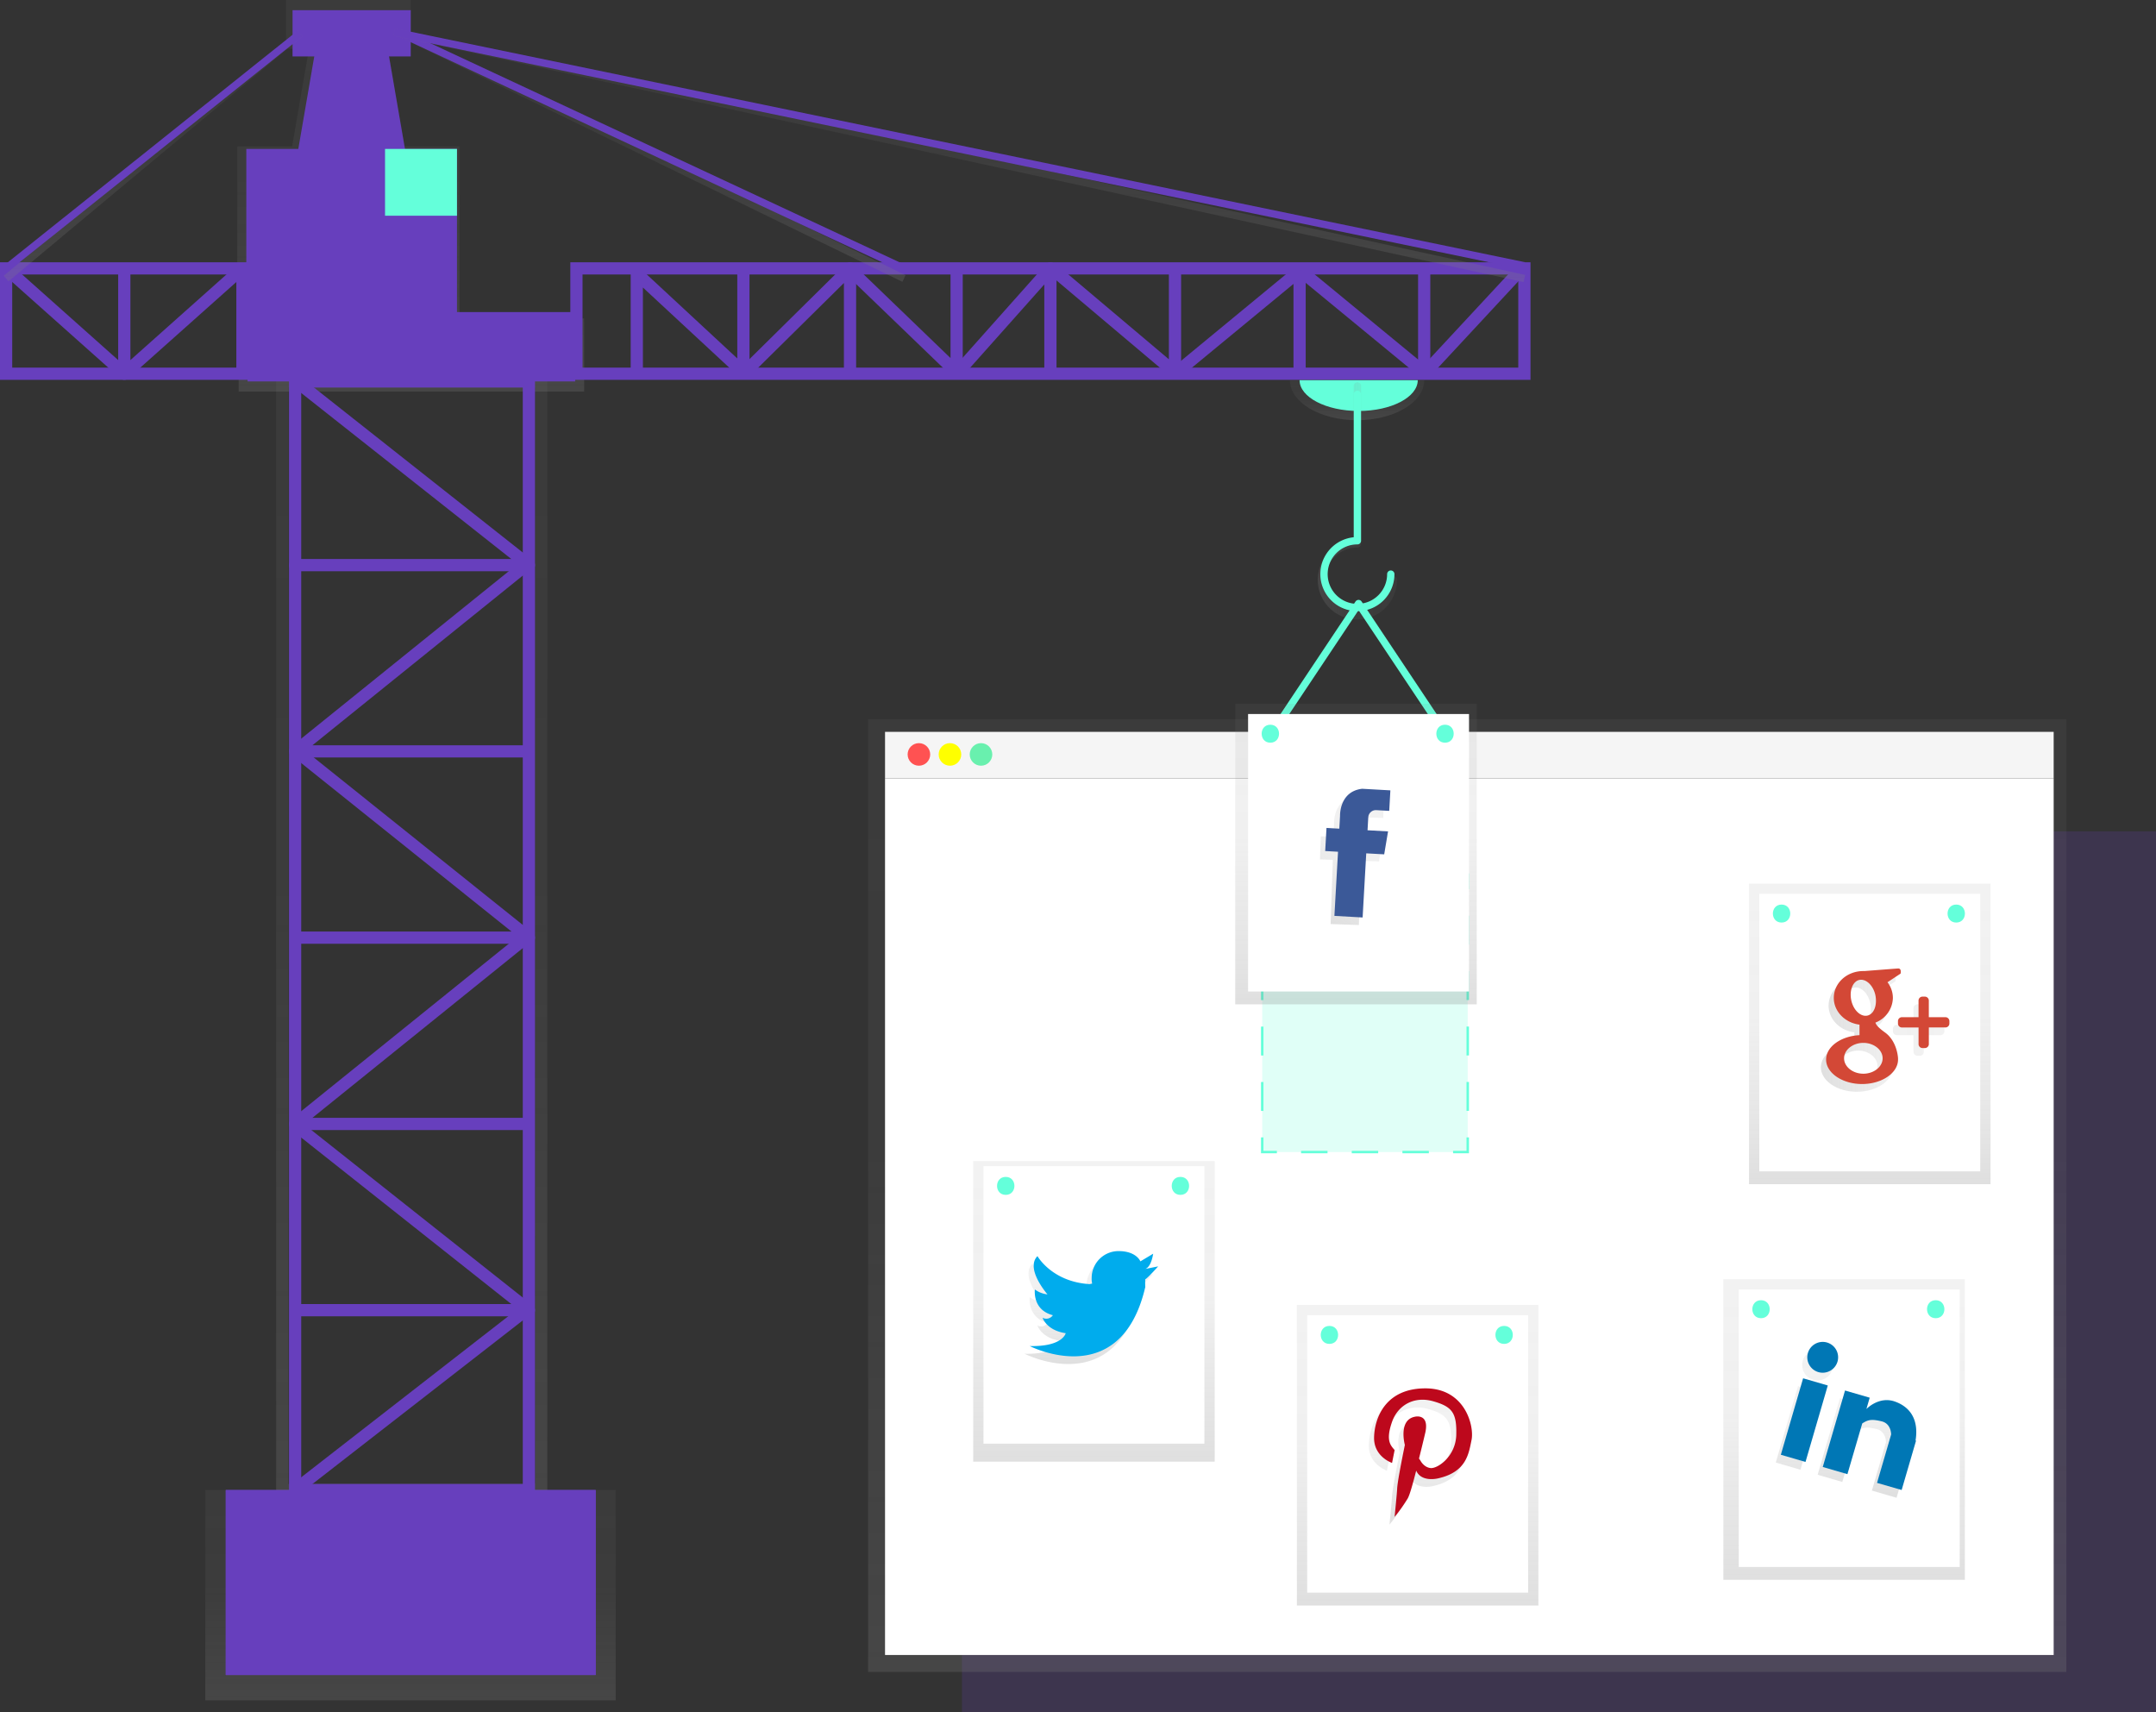 <svg xmlns="http://www.w3.org/2000/svg" xmlns:xlink="http://www.w3.org/1999/xlink" id="b1f6b045-6249-48ca-b49e-c93dd74e2ee5" width="882.59" height="700.83" data-name="Layer 1" viewBox="0 0 882.59 700.83"><rect x="0" y="0" width="882.59" height="700.83" fill="#333333" stroke="none"/><defs><linearGradient id="5ef2ef42-f3c5-465a-9caa-c31b2f4b4d3c" x1="168.14" x2="168.14" y1="160.3" gradientUnits="userSpaceOnUse"><stop offset="0" stop-color="gray" stop-opacity=".25"/><stop offset=".54" stop-color="gray" stop-opacity=".12"/><stop offset="1" stop-color="gray" stop-opacity=".1"/></linearGradient><linearGradient id="342c99e8-4f8c-4642-a6ff-4725226e7eab" x1="168.04" x2="168.04" y1="696" y2="609.92" xlink:href="#5ef2ef42-f3c5-465a-9caa-c31b2f4b4d3c"/><linearGradient id="7bb1cd37-4d2b-4d28-ada1-a5608c5bc7ac" x1="168.54" x2="168.54" y1="612.42" y2="153.63" xlink:href="#5ef2ef42-f3c5-465a-9caa-c31b2f4b4d3c"/><linearGradient id="dd58b3b7-d5a8-421e-832d-f0f95c6d9c7a" x1="713" x2="713" y1="271.58" y2="255.19" xlink:href="#5ef2ef42-f3c5-465a-9caa-c31b2f4b4d3c"/><linearGradient id="eaa3eb3d-9ae7-43ec-9706-c96a576fb135" x1="62.71" x2="62.71" y1="115.15" y2="12.48" xlink:href="#5ef2ef42-f3c5-465a-9caa-c31b2f4b4d3c"/><linearGradient id="6272c4ef-6126-4506-bafb-c3d60b1cd501" x1="266.99" x2="266.99" y1="115.35" y2="12.28" xlink:href="#5ef2ef42-f3c5-465a-9caa-c31b2f4b4d3c"/><linearGradient id="c24817a2-bb7a-4cfe-afcc-cd36f62b744a" x1="392.66" x2="392.66" y1="115.47" y2="11.64" xlink:href="#5ef2ef42-f3c5-465a-9caa-c31b2f4b4d3c"/><linearGradient id="3458fe47-c853-4901-ad23-48f713494dd0" x1="696.89" x2="729.36" y1="304.61" y2="304.61" xlink:href="#5ef2ef42-f3c5-465a-9caa-c31b2f4b4d3c"/><linearGradient id="d5be3a5e-3eb3-4cbb-937c-f602164ab20d" x1="600.63" x2="600.63" y1="684.37" y2="294.37" xlink:href="#5ef2ef42-f3c5-465a-9caa-c31b2f4b4d3c"/><linearGradient id="7bd4d98d-2039-4cef-9f25-bf493288493e" x1="447.82" x2="447.82" y1="598.3" y2="475.25" xlink:href="#5ef2ef42-f3c5-465a-9caa-c31b2f4b4d3c"/><linearGradient id="3429aae5-d14a-49f9-9f82-cceaaef929ce" x1="603.18" x2="603.18" y1="657.92" y2="614.8" xlink:href="#5ef2ef42-f3c5-465a-9caa-c31b2f4b4d3c"/><linearGradient id="4b99fd3e-5163-438f-acaf-e86c96c0d0eb" x1="754.91" x2="754.91" y1="646.67" y2="523.63" xlink:href="#5ef2ef42-f3c5-465a-9caa-c31b2f4b4d3c"/><linearGradient id="fb446d42-b04e-4353-b7c8-aba5893b6791" x1="912.09" x2="912.09" y1="712.66" y2="652.01" xlink:href="#5ef2ef42-f3c5-465a-9caa-c31b2f4b4d3c"/><linearGradient id="38294490-4714-400d-a7a3-1ffc67ceda90" x1="580.33" x2="580.33" y1="657.19" y2="534.15" xlink:href="#5ef2ef42-f3c5-465a-9caa-c31b2f4b4d3c"/><linearGradient id="7305cf42-6052-4245-9b35-19de7fec2cb6" x1="737.88" x2="737.88" y1="723.65" y2="671.06" xlink:href="#5ef2ef42-f3c5-465a-9caa-c31b2f4b4d3c"/><linearGradient id="0fb02876-b711-4e9d-8bbf-8370b0849935" x1="765.42" x2="765.42" y1="484.72" y2="361.68" xlink:href="#5ef2ef42-f3c5-465a-9caa-c31b2f4b4d3c"/><linearGradient id="691d5bce-4c3e-4ad9-a8ae-d910fba4b044" x1="902.9" x2="953.38" y1="522.78" y2="522.78" xlink:href="#5ef2ef42-f3c5-465a-9caa-c31b2f4b4d3c"/><linearGradient id="db89867a-35dc-4c39-a8a1-0d8cca1a7d5d" x1="555.09" x2="555.09" y1="411.1" y2="288.06" xlink:href="#5ef2ef42-f3c5-465a-9caa-c31b2f4b4d3c"/><linearGradient id="d77cb215-c7f1-475b-be09-d8832f4e0b3b" x1="930.42" x2="930.42" y1="897.67" y2="842.96" gradientTransform="translate(474.57 -800.79) rotate(36.18)" xlink:href="#5ef2ef42-f3c5-465a-9caa-c31b2f4b4d3c"/></defs><title>social growth</title><polygon fill="url(#5ef2ef42-f3c5-465a-9caa-c31b2f4b4d3c)" points="188.1 130.34 188.1 59.9 165.65 59.9 158.76 19.97 168.13 19.97 168.13 0 117.11 0 117.11 19.97 126.48 19.97 119.59 59.9 97.14 59.9 97.14 132.01 97.69 132.01 97.69 160.3 239.13 160.3 239.13 130.34 188.1 130.34"/><polygon fill="#673fbd" points="168.13 74.63 119.76 74.63 130.28 13.63 157.62 13.63 168.13 74.63"/><rect width="168" height="86.08" x="84.04" y="609.92" fill="url(#342c99e8-4f8c-4642-a6ff-4725226e7eab)"/><rect width="151.44" height="75.72" x="92.42" y="609.92" fill="#673fbd"/><rect width="106" height="453.79" x="115.54" y="156.13" fill="none" stroke="url(#7bb1cd37-4d2b-4d28-ada1-a5608c5bc7ac)" stroke-miterlimit="10" stroke-width="5"/><rect width="95.7" height="453.79" x="120.81" y="156.13" fill="none" stroke="#673fbd" stroke-miterlimit="10" stroke-width="5"/><polyline fill="none" stroke="#673fbd" stroke-linejoin="round" stroke-width="5" points="216.51 307.57 120.81 307.57 215.99 230.8"/><polyline fill="none" stroke="#673fbd" stroke-linejoin="round" stroke-width="5" points="120.81 383.81 216.51 383.81 121.34 307.57"/><polyline fill="none" stroke="#673fbd" stroke-linejoin="round" stroke-width="5" points="216.51 460.06 120.81 460.06 215.99 383.29"/><polyline fill="none" stroke="#673fbd" stroke-linejoin="round" stroke-width="5" points="120.81 536.3 216.51 536.3 120.28 460.06"/><polyline fill="none" stroke="#673fbd" stroke-linecap="round" stroke-linejoin="round" stroke-width="5" points="121.34 156.13 216.51 231.32 120.81 231.32"/><line x1="121.34" x2="215.99" y1="609.39" y2="535.78" fill="none" stroke="#673fbd" stroke-miterlimit="10" stroke-width="5"/><rect width="134.09" height="28.39" x="101.36" y="127.74" fill="#673fbd"/><rect width="86.24" height="68.36" x="100.83" y="60.96" fill="#673fbd"/><rect width="29.45" height="27.34" x="157.62" y="60.96" fill="#64ffda"/><rect width="96.75" height="43.12" x="2.5" y="109.86" fill="none" stroke="#673fbd" stroke-miterlimit="10" stroke-width="5"/><rect width="388.06" height="43.12" x="235.97" y="109.86" fill="none" stroke="#673fbd" stroke-miterlimit="10" stroke-width="5"/><polyline fill="none" stroke="#673fbd" stroke-linejoin="round" stroke-width="5" points="50.88 109.86 50.88 152.97 99.25 109.86"/><polyline fill="none" stroke="#673fbd" stroke-linejoin="round" stroke-width="5" points="430 152.97 430 109.86 391.61 152.97"/><polyline fill="none" stroke="#673fbd" stroke-linejoin="round" stroke-width="5" points="391.61 110.38 391.61 152.45 348.49 110.91"/><polyline fill="none" stroke="#673fbd" stroke-linejoin="round" stroke-width="5" points="347.97 154.03 347.97 109.86 304.32 152.97"/><polyline fill="none" stroke="#673fbd" stroke-linejoin="round" stroke-width="5" points="260.68 155.08 260.68 111.96 304.32 152.45 304.32 111.44"/><polyline fill="none" stroke="#673fbd" stroke-linejoin="round" stroke-width="5" points="481 110.38 481 152.45 430.52 109.86"/><polyline fill="none" stroke="#673fbd" stroke-linejoin="round" stroke-width="5" points="532.01 154.03 532.01 110.91 481 152.97"/><polyline fill="none" stroke="#673fbd" stroke-linejoin="round" stroke-width="5" points="583.01 111.44 583.01 152.45 532.53 110.91"/><path fill="url(#dd58b3b7-d5a8-421e-832d-f0f95c6d9c7a)" d="M713,271.58c15.19,0,27.5-7.34,27.5-16.4h-55C685.5,264.24,697.81,271.58,713,271.58Z" transform="translate(-157.46 -99.58)"/><path fill="#64ffda" d="M713.65,267.81c13.36,0,24.19-5.65,24.19-12.62H689.46C689.46,262.16,700.29,267.81,713.65,267.81Z" transform="translate(-157.46 -99.58)"/><rect width="48.38" height="18.93" x="119.76" y="4.17" fill="#673fbd"/><line x1="2.5" x2="50.88" y1="109.86" y2="152.97" fill="none" stroke="#673fbd" stroke-linejoin="round" stroke-width="5"/><line x1="122.91" x2="2.5" y1="13.63" y2="114" fill="none" stroke="url(#eaa3eb3d-9ae7-43ec-9706-c96a576fb135)" stroke-linejoin="round" stroke-width="3"/><line x1="122.91" x2="2.5" y1="13.63" y2="109.86" fill="none" stroke="#673fbd" stroke-linejoin="round" stroke-width="3"/><line x1="163.93" x2="370.05" y1="13.63" y2="114" fill="none" stroke="url(#6272c4ef-6126-4506-bafb-c3d60b1cd501)" stroke-linejoin="round" stroke-width="3"/><line x1="163.93" x2="370.05" y1="13.63" y2="109.86" fill="none" stroke="#673fbd" stroke-miterlimit="10" stroke-width="3"/><line x1="624.03" x2="583.01" y1="108.81" y2="152.97" fill="none" stroke="#673fbd" stroke-linejoin="round" stroke-width="5"/><line x1="161.3" x2="624.03" y1="13.11" y2="114" fill="none" stroke="url(#c24817a2-bb7a-4cfe-afcc-cd36f62b744a)" stroke-linejoin="round" stroke-width="3"/><line x1="161.3" x2="624.03" y1="13.11" y2="108.81" fill="none" stroke="#673fbd" stroke-linejoin="round" stroke-width="3"/><path fill="none" stroke="url(#3458fe47-c853-4901-ad23-48f713494dd0)" stroke-linecap="round" stroke-linejoin="round" stroke-width="3" d="M727.86,336.91a14.73,14.73,0,1,1-14.73-14.73v-64.6" transform="translate(-157.46 -99.58)"/><path fill="none" stroke="#64ffda" stroke-linecap="round" stroke-linejoin="round" stroke-width="3" d="M726.8,334.59a13.67,13.67,0,1,1-13.67-13.67V261" transform="translate(-157.46 -99.58)"/><rect width="151.44" height="75.72" x="92.42" y="609.92" fill="#673fbd"/><rect width="488.8" height="360.53" x="393.79" y="340.3" fill="#673fbd" opacity=".2"/><polygon fill="url(#d5be3a5e-3eb3-4cbb-937c-f602164ab20d)" points="355.37 294.37 355.37 314.05 355.37 684.37 845.9 684.37 845.9 314.05 845.9 294.37 355.37 294.37"/><rect width="478.4" height="358.8" x="362.3" y="318.64" fill="#fff"/><rect width="478.4" height="19.07" x="362.3" y="299.57" fill="#f5f5f5"/><circle cx="376.17" cy="308.81" r="4.62" fill="#ff5252"/><circle cx="388.88" cy="308.81" r="4.62" fill="#ff0"/><circle cx="401.59" cy="308.81" r="4.62" fill="#69f0ae"/><path fill="none" stroke="#64ffda" stroke-linecap="round" stroke-linejoin="round" stroke-width="3" d="M641,583.25" transform="translate(-157.46 -99.58)"/><path fill="none" stroke="#64ffda" stroke-linecap="round" stroke-linejoin="round" stroke-width="3" d="M569.52,583.25" transform="translate(-157.46 -99.58)"/><rect width="98.86" height="123.04" x="398.4" y="475.25" fill="url(#7bd4d98d-2039-4cef-9f25-bf493288493e)"/><rect width="90.44" height="113.58" x="402.6" y="477.36" fill="#fff"/><path fill="#64ffda" d="M569.17,581.32c-4.74,0-4.74,7.36,0,7.36S573.92,581.32,569.17,581.32Z" transform="translate(-157.46 -99.58)"/><path fill="#64ffda" d="M640.68,581.32c-4.74,0-4.74,7.36,0,7.36S645.43,581.32,640.68,581.32Z" transform="translate(-157.46 -99.58)"/><path fill="url(#3429aae5-d14a-49f9-9f82-cceaaef929ce)" d="M624.21,622.16l5.26-1.05s-4.42,4.94-5.26,5.26h0a21.16,21.16,0,0,0,0,3.15c-10.1,43.33-47.32,24.19-47.32,24.19,13.57.32,14.72-5.26,14.72-5.26-7.89-1.16-9.46-6.31-9.46-6.31a3.25,3.25,0,0,0,4.21-1.05c-8.52-2.21-7.36-10.52-7.36-10.52a10.94,10.94,0,0,0,5.15,2c-.95-1.16-8.94-10.73-4.1-15.67,0,0,5.89,10.52,21.35,11.46l1.05-.21a8.25,8.25,0,0,1-.21-2.31,11,11,0,0,1,11-11c7.36,0,8.94,4.21,8.94,4.21l5.26-3.15C627.36,615.85,626.84,621.11,624.21,622.16Z" transform="translate(-157.46 -99.58)"/><path fill="#00aced" d="M626.31,619l5.26-1.05s-4.42,4.94-5.26,5.26h0a21.16,21.16,0,0,0,0,3.15C616.22,669.7,579,650.56,579,650.56c13.57.32,14.72-5.26,14.72-5.26-7.89-1.16-9.46-6.31-9.46-6.31a3.25,3.25,0,0,0,4.21-1.05c-8.52-2.21-7.36-10.52-7.36-10.52a10.94,10.94,0,0,0,5.15,2c-.95-1.16-8.94-10.73-4.1-15.67,0,0,5.89,10.52,21.35,11.46l1.05-.21a8.25,8.25,0,0,1-.21-2.31,11,11,0,0,1,11-11c7.36,0,8.94,4.21,8.94,4.21l5.26-3.15C629.47,612.7,628.94,618,626.31,619Z" transform="translate(-157.46 -99.58)"/><path fill="none" stroke="#64ffda" stroke-linecap="round" stroke-linejoin="round" stroke-width="3" d="M950.22,635.83" transform="translate(-157.46 -99.58)"/><path fill="none" stroke="#64ffda" stroke-linecap="round" stroke-linejoin="round" stroke-width="3" d="M878.71,635.83" transform="translate(-157.46 -99.58)"/><rect width="98.86" height="123.04" x="705.48" y="523.63" fill="url(#4b99fd3e-5163-438f-acaf-e86c96c0d0eb)"/><rect width="90.44" height="113.58" x="711.79" y="527.84" fill="#fff"/><path fill="#64ffda" d="M878.36,631.8c-4.74,0-4.74,7.36,0,7.36S883.1,631.8,878.36,631.8Z" transform="translate(-157.46 -99.58)"/><path fill="#64ffda" d="M949.87,631.8c-4.74,0-4.74,7.36,0,7.36S954.61,631.8,949.87,631.8Z" transform="translate(-157.46 -99.58)"/><path fill="url(#fb446d42-b04e-4353-b7c8-aba5893b6791)" d="M923.75,709.72l5.77-19.79s.1-4.46-3.9-5.41-5.49-.72-7.92.87l-6.06,20.8-10.1-2.94,9.12-31.3,10.1,2.94-1.35,4.64s5.22-5.49,11.83-3c6.14,2.23,9.67,7.42,8.29,15.89l.2.06-5.89,20.19Zm-24-45.34a6.31,6.31,0,1,1,7.82-4.29A6.33,6.33,0,0,1,899.72,664.38Zm-5.25,36.81-10.1-2.94,9.12-31.3,10.1,2.94Z" transform="translate(-157.46 -99.58)"/><path fill="#0077b5" d="M925.85,706.57l5.77-19.79s.1-4.46-3.9-5.41-5.49-.72-7.92.87L913.73,703l-10.1-2.94,9.12-31.3,10.1,2.94-1.35,4.64s5.22-5.49,11.83-3c6.14,2.23,9.67,7.42,8.29,15.89l.2.06-5.89,20.19Zm-24-45.34a6.31,6.31,0,1,1,7.82-4.29A6.33,6.33,0,0,1,901.82,661.22ZM896.57,698l-10.1-2.94,9.12-31.3,10.1,2.94Z" transform="translate(-157.46 -99.58)"/><rect width="98.86" height="123.04" x="530.9" y="534.15" fill="url(#38294490-4714-400d-a7a3-1ffc67ceda90)"/><rect width="90.44" height="113.58" x="535.11" y="538.35" fill="#fff"/><path fill="#64ffda" d="M701.68,642.32c-4.74,0-4.74,7.36,0,7.36S706.42,642.32,701.68,642.32Z" transform="translate(-157.46 -99.58)"/><path fill="#64ffda" d="M773.19,642.32c-4.74,0-4.74,7.36,0,7.36S777.94,642.32,773.19,642.32Z" transform="translate(-157.46 -99.58)"/><path fill="url(#7305cf42-6052-4245-9b35-19de7fec2cb6)" d="M757.77,692.1c-1.16,5.57-2,13.15-13.67,15.77,0,0-6.84,1.79-9-3.15-1.37,5.36-2.73,10.31-3.58,11.57a65.64,65.64,0,0,1-5.26,7.36s.95-9.46,1.05-11.57c.11-3.26,3.15-17.88,3.15-17.88s-2.84-10.31,4.21-11.57c0,0,5.78-1.37,4.21,6.31,0,0-1.16,5-2.63,10.83l.53.74s1.37,2.84,4.21,3.15,10.31-4.73,10.52-13.67-1.68-11.46-9.46-13.67-14.41,1.58-16.83,8.41c-2.73,7.78-.53,9.68,1.05,11.57l-1.05,5.26S717.6,699,717.81,691s4.73-20,21-20S758.93,686.42,757.77,692.1Z" transform="translate(-157.46 -99.58)"/><path fill="#bd081c" d="M759.87,688.94c-1.16,5.57-2,13.15-13.67,15.77,0,0-6.84,1.79-9-3.15-1.37,5.36-2.73,10.31-3.58,11.57a65.64,65.64,0,0,1-5.26,7.36s.95-9.46,1.05-11.57c.11-3.26,3.15-17.88,3.15-17.88s-2.84-10.31,4.21-11.57c0,0,5.78-1.37,4.21,6.31,0,0-1.16,5-2.63,10.83l.53.74s1.37,2.84,4.21,3.15,10.31-4.73,10.52-13.67-1.68-11.46-9.46-13.67-14.41,1.58-16.83,8.41c-2.73,7.78-.53,9.68,1.05,11.57l-1.05,5.26s-7.57-2.52-7.36-10.52,4.73-20,21-20S761,683.26,759.87,688.94Z" transform="translate(-157.46 -99.58)"/><path fill="none" stroke="#64ffda" stroke-linecap="round" stroke-linejoin="round" stroke-width="3" d="M958.63,473.88" transform="translate(-157.46 -99.58)"/><path fill="none" stroke="#64ffda" stroke-linecap="round" stroke-linejoin="round" stroke-width="3" d="M887.12,473.88" transform="translate(-157.46 -99.58)"/><rect width="98.86" height="123.04" x="715.99" y="361.68" fill="url(#0fb02876-b711-4e9d-8bbf-8370b0849935)"/><rect width="90.44" height="113.58" x="720.2" y="365.88" fill="#fff"/><path fill="#64ffda" d="M886.77,469.85c-4.74,0-4.74,7.36,0,7.36S891.52,469.85,886.77,469.85Z" transform="translate(-157.46 -99.58)"/><path fill="#64ffda" d="M958.28,469.85c-4.74,0-4.74,7.36,0,7.36S963,469.85,958.28,469.85Z" transform="translate(-157.46 -99.58)"/><path fill="url(#691d5bce-4c3e-4ad9-a8ae-d910fba4b044)" d="M951.8,523.31H945v6.84a1.62,1.62,0,0,1-1.58,1.58h-1.05a1.62,1.62,0,0,1-1.58-1.58v-6.84h-6.84a1.62,1.62,0,0,1-1.58-1.58v-1.05a1.62,1.62,0,0,1,1.58-1.58h6.84v-6.84a1.62,1.62,0,0,1,1.58-1.58h1.05a1.62,1.62,0,0,1,1.58,1.58v6.84h6.84a1.62,1.62,0,0,1,1.58,1.58v1.05A1.62,1.62,0,0,1,951.8,523.31ZM928,504.8a10.52,10.52,0,0,1,2.21,6.42,11.12,11.12,0,0,1-7.15,10.1c.32,1.05,1.37,2.21,4,4.1,5,3.68,5.26,10.52,5.26,10.52h0v.53c0,5.47-6.63,10-14.72,10s-14.72-4.52-14.72-10c0-5.26,6-9.57,13.67-10v-4.31c-5.89-.74-10.52-5.36-10.52-10.94,0-6.1,5.36-11,12.09-11h.53s12.09-.95,13.67-1.05,1.05,2.1,1.05,2.1Zm-17.77,31.13c0,3.47,3.58,6.31,7.89,6.31s7.89-2.84,7.89-6.31-3.58-6.31-7.89-6.31S910.26,532.46,910.26,535.93Zm12.83-25.77c-.84-4-3.79-6.84-6.52-6.31s-4.21,4.31-3.37,8.31,3.79,6.84,6.52,6.31S923.93,514.26,923.09,510.16Z" transform="translate(-157.46 -99.58)"/><path fill="#d34836" d="M953.9,520.15h-6.84V527a1.62,1.62,0,0,1-1.58,1.58h-1.05a1.62,1.62,0,0,1-1.58-1.58v-6.84H936a1.62,1.62,0,0,1-1.58-1.58v-1.05a1.62,1.62,0,0,1,1.58-1.58h6.84v-6.84a1.62,1.62,0,0,1,1.58-1.58h1.05a1.62,1.62,0,0,1,1.58,1.58v6.84h6.84a1.62,1.62,0,0,1,1.58,1.58v1.05A1.62,1.62,0,0,1,953.9,520.15Zm-23.77-18.51a10.52,10.52,0,0,1,2.21,6.42,11.12,11.12,0,0,1-7.15,10.1c.32,1.05,1.37,2.21,4,4.1,5,3.68,5.26,10.52,5.26,10.52h0v.53c0,5.47-6.63,10-14.72,10S905,538.77,905,533.3c0-5.26,6-9.57,13.67-10V519c-5.89-.74-10.52-5.36-10.52-10.94,0-6.1,5.36-11,12.09-11h.53s12.09-.95,13.67-1.05,1.05,2.1,1.05,2.1Zm-17.77,31.13c0,3.47,3.58,6.31,7.89,6.31s7.89-2.84,7.89-6.31-3.58-6.31-7.89-6.31S912.36,529.3,912.36,532.77ZM925.19,507c-.84-4-3.79-6.84-6.52-6.31s-4.21,4.31-3.37,8.31,3.79,6.84,6.52,6.31S926,511.11,925.19,507Z" transform="translate(-157.46 -99.58)"/><polyline fill="none" stroke="#64ffda" stroke-miterlimit="10" points="600.84 465.57 600.84 471.57 594.84 471.57"/><line x1="584.92" x2="527.67" y1="471.57" y2="471.57" fill="none" stroke="#64ffda" stroke-dasharray="10.82 9.92" stroke-miterlimit="10"/><polyline fill="none" stroke="#64ffda" stroke-miterlimit="10" points="522.71 471.57 516.71 471.57 516.71 465.57"/><line x1="516.71" x2="516.71" y1="454.73" y2="369.42" fill="none" stroke="#64ffda" stroke-dasharray="11.83 10.85" stroke-miterlimit="10"/><polyline fill="none" stroke="#64ffda" stroke-miterlimit="10" points="516.71 364 516.71 358 522.71 358"/><line x1="532.62" x2="589.88" y1="358" y2="358" fill="none" stroke="#64ffda" stroke-dasharray="10.82 9.92" stroke-miterlimit="10"/><polyline fill="none" stroke="#64ffda" stroke-miterlimit="10" points="594.84 358 600.84 358 600.84 364"/><line x1="600.84" x2="600.84" y1="374.84" y2="460.15" fill="none" stroke="#64ffda" stroke-dasharray="11.83 10.85" stroke-miterlimit="10"/><rect width="84.13" height="113.58" x="516.71" y="358" fill="#64ffda" opacity=".2"/><polyline fill="none" stroke="#64ffda" stroke-linecap="round" stroke-linejoin="round" stroke-width="3" points="520.39 300.68 556.14 247.05 591.9 300.68"/><rect width="98.86" height="123.04" x="505.66" y="288.06" fill="url(#db89867a-35dc-4c39-a8a1-0d8cca1a7d5d)"/><rect width="90.44" height="113.58" x="510.92" y="292.27" fill="#fff"/><path fill="#64ffda" d="M677.49,396.23c-4.74,0-4.74,7.36,0,7.36S682.24,396.23,677.49,396.23Z" transform="translate(-157.46 -99.58)"/><path fill="#64ffda" d="M749,396.23c-4.74,0-4.74,7.36,0,7.36S753.75,396.23,749,396.23Z" transform="translate(-157.46 -99.58)"/><path fill="url(#d77cb215-c7f1-475b-be09-d8832f4e0b3b)" d="M715.15,437.22l-.18,5.26,8.41.29L722,452.19l-7.36-.25-.9,26.28-11.56-.4.9-26.28-5.26-.18.32-9.46,5.26.18.18-5.26s-.6-10,8.81-11.27L724,426l-.29,8.41-5.26-.18A3.1,3.1,0,0,0,715.15,437.22Z" transform="translate(-157.46 -99.58)"/><path fill="#3b5998" d="M717.58,434.18l-.3,5.25,8.4.47-1.58,9.39-7.35-.41-1.48,26.25-11.55-.65,1.48-26.25-5.25-.3.53-9.45,5.25.3.3-5.25s-.38-10,9.05-11.08l11.55.65-.47,8.4-5.25-.3A3.1,3.1,0,0,0,717.58,434.18Z" transform="translate(-157.46 -99.58)"/></svg>